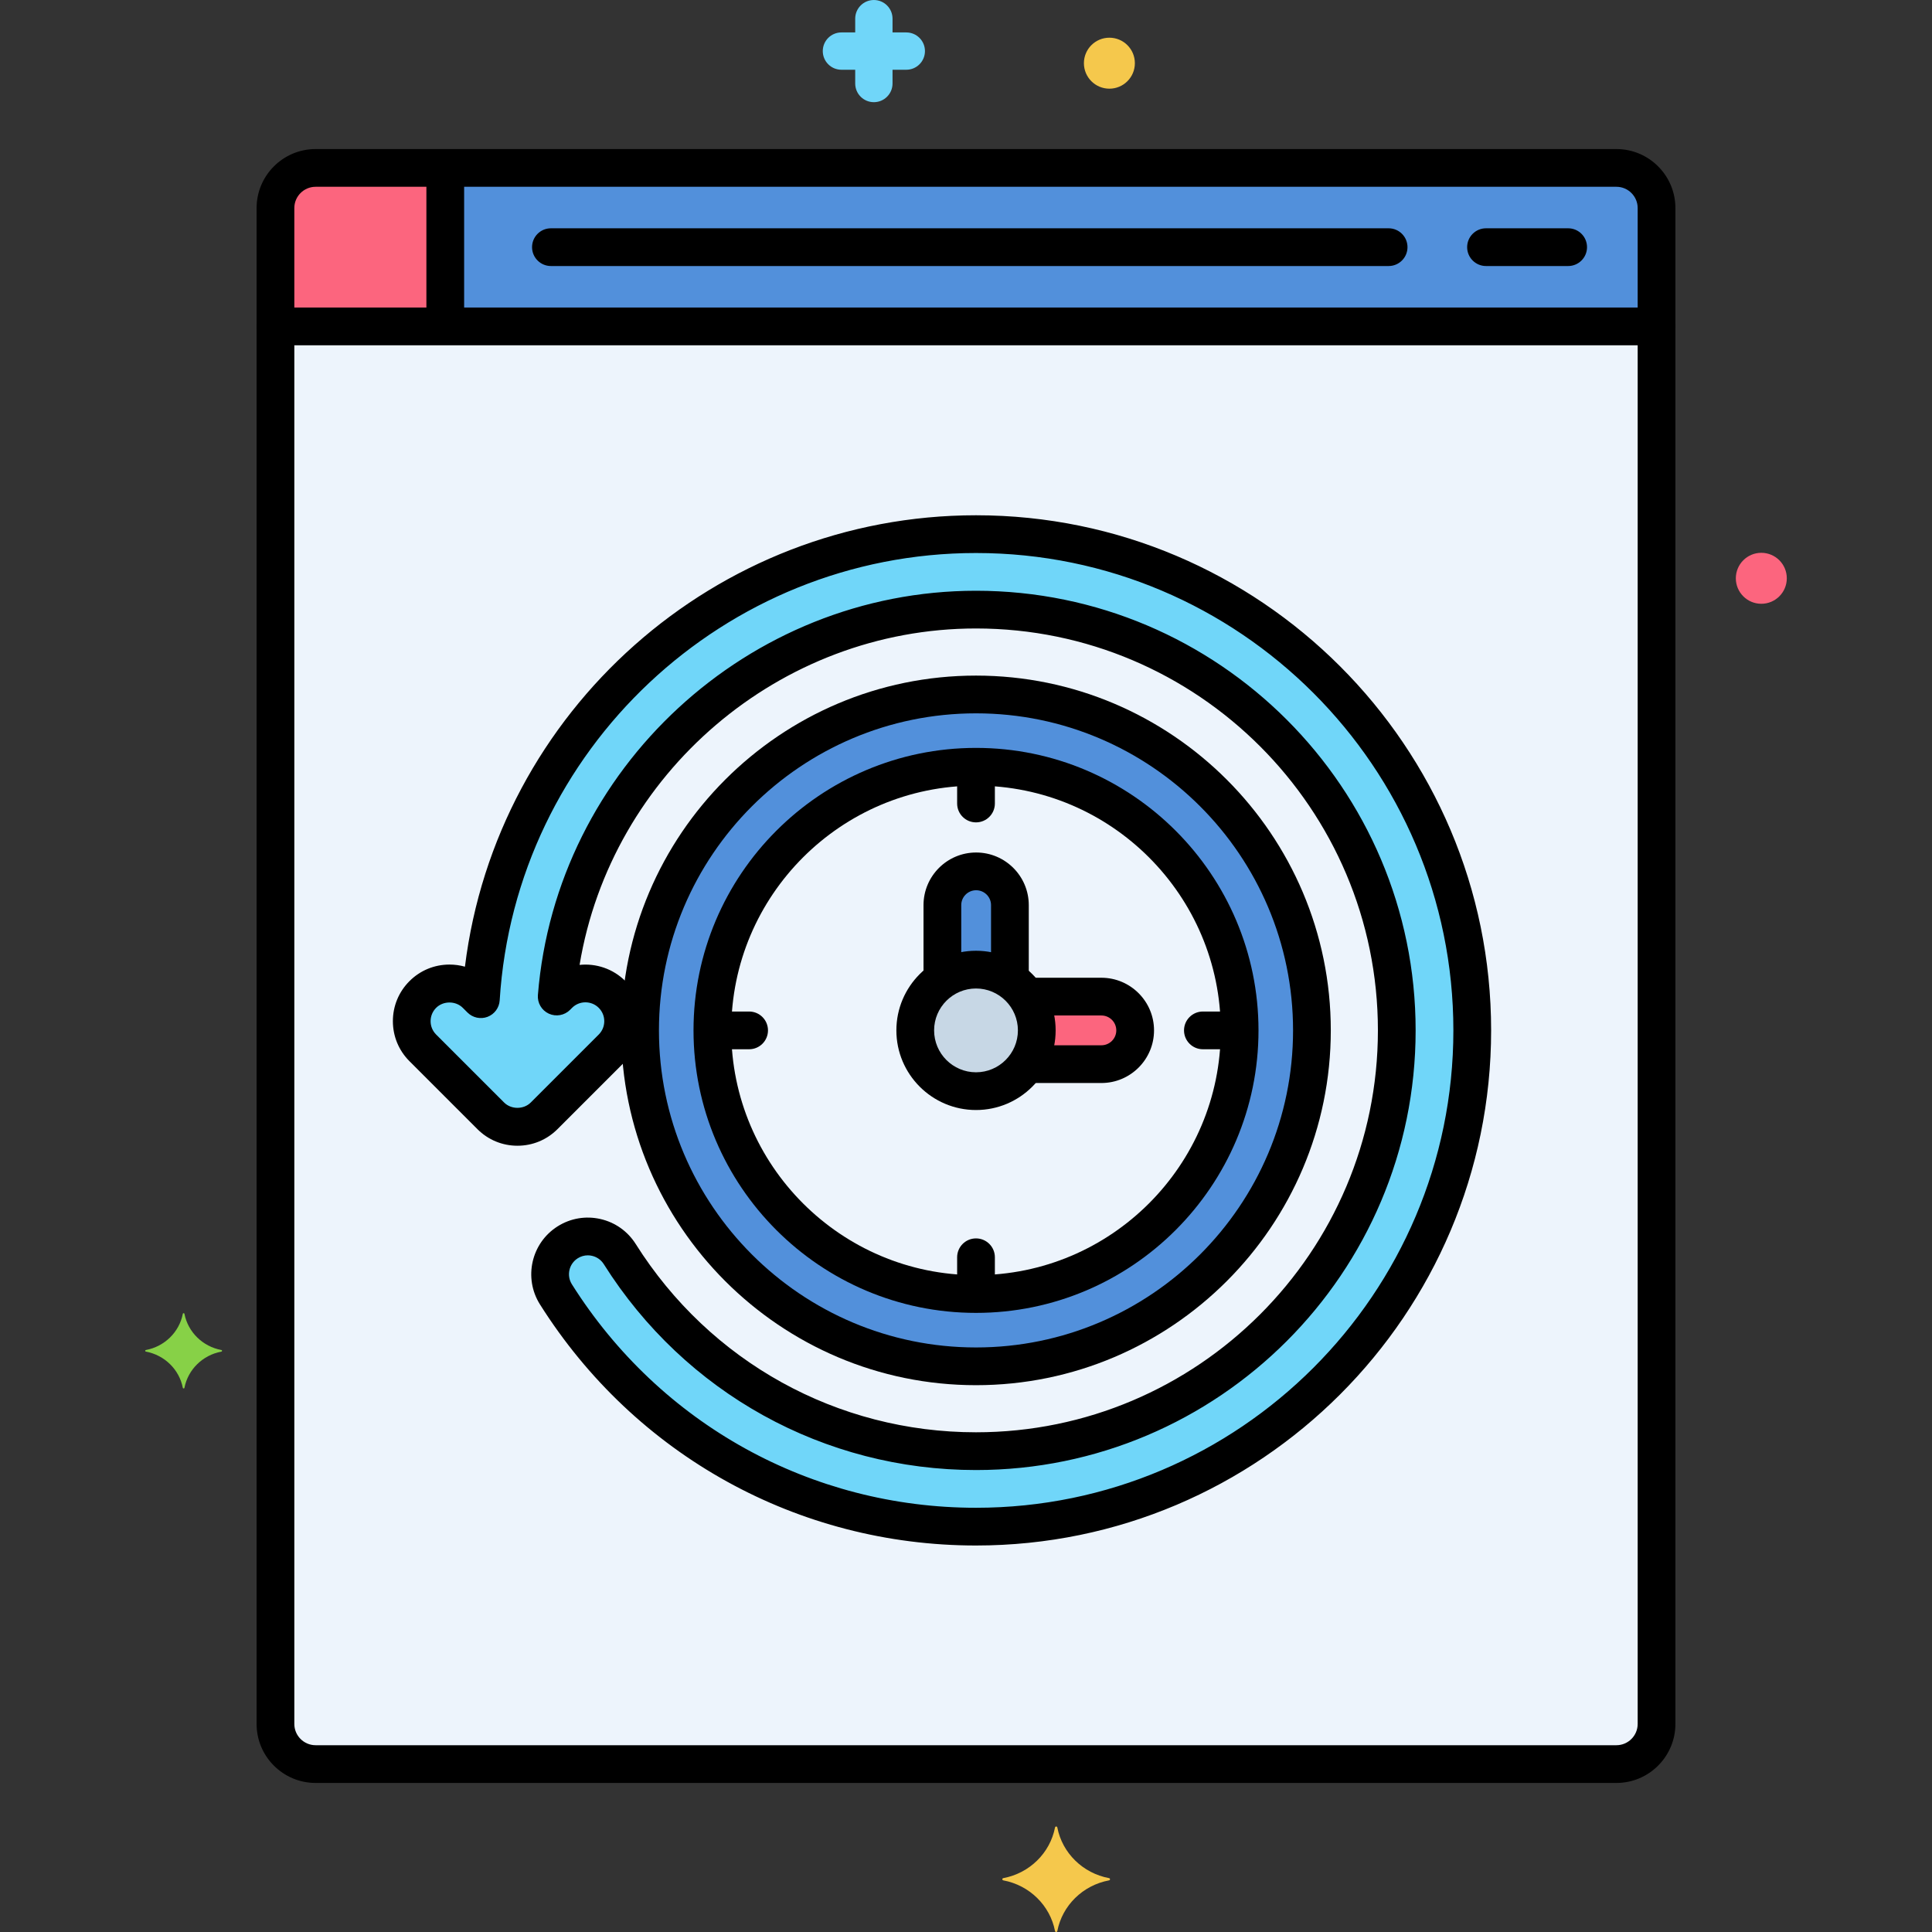 <svg enable-background="new 0 0 256 256" height="512" viewBox="0 0 256 256" width="512" xmlns="http://www.w3.org/2000/svg"><rect x="0" y="0" width="256" height="256" fill="#333333" stroke="none"/><g id="Layer_71"><g><g><g><path d="m36.5 43.25v185.18c0 2.938 2.382 5.32 5.32 5.32h172.36c2.938 0 5.32-2.382 5.32-5.32v-185.18z" fill="#edf4fc"/></g></g><g><g><path d="m214.18 236.25h-172.36c-4.312 0-7.82-3.508-7.82-7.819v-185.181c0-1.381 1.119-2.5 2.5-2.5s2.5 1.119 2.5 2.5v185.181c0 1.555 1.265 2.819 2.82 2.819h172.36c1.555 0 2.82-1.265 2.82-2.819v-185.181c0-1.381 1.119-2.5 2.5-2.5s2.5 1.119 2.5 2.5v185.181c0 4.311-3.508 7.819-7.82 7.819z"/></g></g><g><g><path d="m129.326 70.777c-34.868 0-63.469 27.283-65.611 61.621l-.622-.622c-1.953-1.953-5.119-1.953-7.071 0-1.953 1.952-1.953 5.118 0 7.07l9.006 9.006c.977.977 2.256 1.465 3.536 1.465s2.559-.488 3.536-1.465l9.006-9.006c1.953-1.952 1.953-5.118 0-7.07-1.952-1.952-5.117-1.953-7.071 0l-.266.266c2.296-28.65 26.327-51.265 55.558-51.265 30.743 0 55.754 25.012 55.754 55.755s-25.011 55.755-55.754 55.755c-19.25 0-36.897-9.762-47.204-26.113-1.473-2.337-4.559-3.038-6.896-1.563-2.336 1.473-3.036 4.56-1.563 6.896 12.15 19.274 32.959 30.781 55.664 30.781 36.257 0 65.754-29.497 65.754-65.755s-29.499-65.756-65.756-65.756z" fill="#70d6f9"/></g></g><g><g><circle cx="129.326" cy="136.532" fill="#5290db" r="44.512"/></g></g><g><g><circle cx="129.326" cy="136.532" fill="#edf4fc" r="34.932"/></g></g><g><g><circle cx="129.326" cy="136.532" fill="#c7d7e5" r="8.052"/></g></g><g><g><path d="m145.941 132.058h-9.926c.859 1.281 1.362 2.82 1.362 4.474s-.503 3.192-1.361 4.473h9.925c2.471 0 4.474-2.003 4.474-4.474s-2.003-4.473-4.474-4.473z" fill="#fc657e"/></g></g><g><g><path d="m129.326 128.481c1.662 0 3.208.507 4.492 1.373v-9.919c0-2.471-2.003-4.474-4.474-4.474s-4.474 2.003-4.474 4.474v9.897c1.277-.853 2.809-1.351 4.456-1.351z" fill="#5290db"/></g></g><g><g><path d="m214.18 22.25h-172.36c-2.938 0-5.32 2.382-5.32 5.32v15.68h183v-15.68c0-2.938-2.382-5.32-5.32-5.32z" fill="#5290db"/></g></g><g><g><path d="m59 22.25h-17.18c-2.938 0-5.32 2.382-5.32 5.32v15.68h22.5z" fill="#fc657e"/></g></g><g><g><circle cx="233.384" cy="76.627" fill="#fc657e" r="3.377"/></g></g><g><g><path d="m146.952 249.159c-3.464.645-6.194 3.319-6.852 6.713-.033.17-.271.17-.304 0-.659-3.393-3.388-6.068-6.852-6.713-.174-.032-.174-.265 0-.298 3.464-.645 6.194-3.32 6.852-6.713.033-.17.271-.17.304 0 .658 3.393 3.388 6.068 6.852 6.713.174.033.174.266 0 .298z" fill="#f5c84c"/></g></g><g><g><path d="m120.089 9.242h-1.824v1.824c0 1.366-1.107 2.473-2.473 2.473s-2.473-1.107-2.473-2.473v-1.824h-1.824c-1.366 0-2.473-1.107-2.473-2.473s1.107-2.473 2.473-2.473h1.824v-1.823c0-1.366 1.107-2.473 2.473-2.473s2.473 1.107 2.473 2.473v1.824h1.824c1.366 0 2.473 1.107 2.473 2.473s-1.108 2.472-2.473 2.472z" fill="#70d6f9"/></g></g><g><g><circle cx="147" cy="8.373" fill="#f5c84c" r="3.377"/></g></g><g><g><path d="m219.5 45.75h-183c-1.381 0-2.5-1.119-2.5-2.5v-15.681c0-4.312 3.508-7.819 7.82-7.819h172.36c4.312 0 7.82 3.508 7.82 7.819v15.681c0 1.381-1.119 2.5-2.5 2.5zm-180.5-5h178v-13.181c0-1.555-1.265-2.819-2.82-2.819h-172.36c-1.555 0-2.82 1.265-2.82 2.819z"/></g></g><g><g><path d="m184 35.25h-111c-1.381 0-2.5-1.119-2.5-2.5s1.119-2.5 2.5-2.5h111c1.381 0 2.5 1.119 2.5 2.5s-1.119 2.5-2.5 2.5z"/></g></g><g><g><path d="m207.789 35.25h-10.885c-1.381 0-2.5-1.119-2.5-2.5s1.119-2.5 2.5-2.5h10.885c1.381 0 2.5 1.119 2.5 2.5s-1.12 2.5-2.5 2.5z"/></g></g><g><g><path d="m59 45.083c-1.381 0-2.5-1.119-2.5-2.5v-19.625c0-1.381 1.119-2.5 2.5-2.5s2.5 1.119 2.5 2.5v19.625c0 1.381-1.119 2.5-2.5 2.5z"/></g></g><g><g><path d="m29.332 178.883c-2.473-.46-4.421-2.37-4.891-4.792-.024-.122-.193-.122-.217 0-.47 2.422-2.419 4.331-4.892 4.792-.124.023-.124.189 0 .213 2.473.461 4.421 2.37 4.892 4.792.024.122.193.122.217 0 .47-2.422 2.419-4.331 4.891-4.792.124-.023.124-.19 0-.213z" fill="#87d147"/></g></g><g><g><path d="m129.326 173.569c-1.381 0-2.5-1.119-2.5-2.5v-4.474c0-1.381 1.119-2.5 2.5-2.5s2.5 1.119 2.5 2.5v4.474c0 1.381-1.119 2.5-2.5 2.5z"/></g></g><g><g><path d="m129.326 108.969c-1.381 0-2.5-1.119-2.5-2.5v-4.474c0-1.381 1.119-2.5 2.5-2.5s2.5 1.119 2.5 2.5v4.474c0 1.381-1.119 2.5-2.5 2.5z"/></g></g><g><g><path d="m163.863 139.032h-4.474c-1.381 0-2.5-1.119-2.5-2.5s1.119-2.5 2.5-2.5h4.474c1.381 0 2.5 1.119 2.5 2.5s-1.119 2.5-2.5 2.5z"/></g></g><g><g><path d="m99.262 139.032h-4.474c-1.381 0-2.5-1.119-2.5-2.5s1.119-2.5 2.5-2.5h4.474c1.381 0 2.5 1.119 2.5 2.5s-1.119 2.5-2.5 2.5z"/></g></g><g><g><path d="m129.326 204.787c-23.569 0-45.168-11.943-57.779-31.948-2.205-3.498-1.153-8.139 2.345-10.344 1.695-1.068 3.705-1.413 5.659-.971 1.953.443 3.618 1.621 4.686 3.316 9.846 15.62 26.702 24.946 45.089 24.946 29.365 0 53.254-23.89 53.254-53.255s-23.89-53.255-53.254-53.255c-26.071 0-48.34 19.25-52.528 44.578 2.173-.223 4.418.495 6.076 2.153 1.417 1.416 2.197 3.3 2.197 5.303s-.78 3.887-2.197 5.303l-9.006 9.006c-1.417 1.417-3.3 2.197-5.303 2.197s-3.887-.78-5.303-2.197l-9.006-9.006c-1.417-1.416-2.197-3.3-2.197-5.303s.78-3.887 2.197-5.303c1.416-1.417 3.299-2.197 5.303-2.197.703 0 1.391.096 2.048.281 4.188-33.863 33.166-59.815 67.721-59.815 37.636 0 68.254 30.619 68.254 68.255s-30.621 68.256-68.256 68.256zm-51.438-38.449c-.466 0-.924.132-1.329.387-1.167.735-1.518 2.282-.782 3.448 11.689 18.543 31.707 29.614 53.549 29.614 34.878 0 63.254-28.376 63.254-63.255s-28.376-63.255-63.254-63.255c-33.318 0-61.042 26.037-63.116 59.276-.061.981-.691 1.835-1.611 2.184-.918.347-1.957.124-2.652-.571l-.622-.622c-.945-.944-2.591-.946-3.536 0-.473.473-.732 1.1-.732 1.768s.26 1.295.732 1.768l9.006 9.006c.945.945 2.591.945 3.536 0l9.006-9.006c.472-.473.732-1.1.732-1.768s-.26-1.295-.732-1.768c-.975-.975-2.562-.976-3.537.001l-.264.265c-.741.741-1.864.942-2.817.504-.952-.439-1.528-1.426-1.445-2.47 2.407-30.037 27.906-53.566 58.05-53.566 32.122 0 58.254 26.133 58.254 58.255s-26.133 58.255-58.254 58.255c-20.114 0-38.551-10.198-49.319-27.28-.356-.565-.912-.958-1.563-1.106-.182-.044-.369-.064-.554-.064z"/></g></g><g><g><path d="m129.326 183.544c-25.922 0-47.012-21.09-47.012-47.012s21.089-47.012 47.012-47.012c25.922 0 47.011 21.09 47.011 47.012s-21.089 47.012-47.011 47.012zm0-89.023c-23.166 0-42.012 18.847-42.012 42.012s18.846 42.012 42.012 42.012c23.165 0 42.011-18.847 42.011-42.012s-18.846-42.012-42.011-42.012z"/></g></g><g><g><path d="m129.326 173.964c-20.64 0-37.432-16.792-37.432-37.432s16.792-37.432 37.432-37.432 37.432 16.792 37.432 37.432-16.793 37.432-37.432 37.432zm0-69.863c-17.883 0-32.432 14.549-32.432 32.432s14.549 32.432 32.432 32.432 32.432-14.549 32.432-32.432-14.55-32.432-32.432-32.432z"/></g></g><g><g><path d="m129.326 147.084c-5.818 0-10.552-4.733-10.552-10.552s4.733-10.552 10.552-10.552 10.552 4.733 10.552 10.552-4.734 10.552-10.552 10.552zm0-16.104c-3.061 0-5.552 2.49-5.552 5.552s2.491 5.552 5.552 5.552 5.552-2.49 5.552-5.552-2.491-5.552-5.552-5.552z"/></g></g><g><g><path d="m145.941 143.505h-9.128c-1.381 0-2.5-1.119-2.5-2.5s1.119-2.5 2.5-2.5h9.128c1.088 0 1.974-.886 1.974-1.974s-.885-1.974-1.974-1.974h-9.347c-1.381 0-2.5-1.119-2.5-2.5s1.119-2.5 2.5-2.5h9.347c3.845 0 6.974 3.128 6.974 6.974s-3.129 6.974-6.974 6.974z"/></g></g><g><g><path d="m133.818 131.719c-1.381 0-2.5-1.119-2.5-2.5v-9.284c0-1.088-.885-1.974-1.974-1.974s-1.974.886-1.974 1.974v9.19c0 1.381-1.119 2.5-2.5 2.5s-2.5-1.119-2.5-2.5v-9.19c0-3.846 3.128-6.974 6.974-6.974s6.974 3.128 6.974 6.974v9.284c0 1.381-1.119 2.5-2.5 2.5z"/></g></g></g></g></svg>